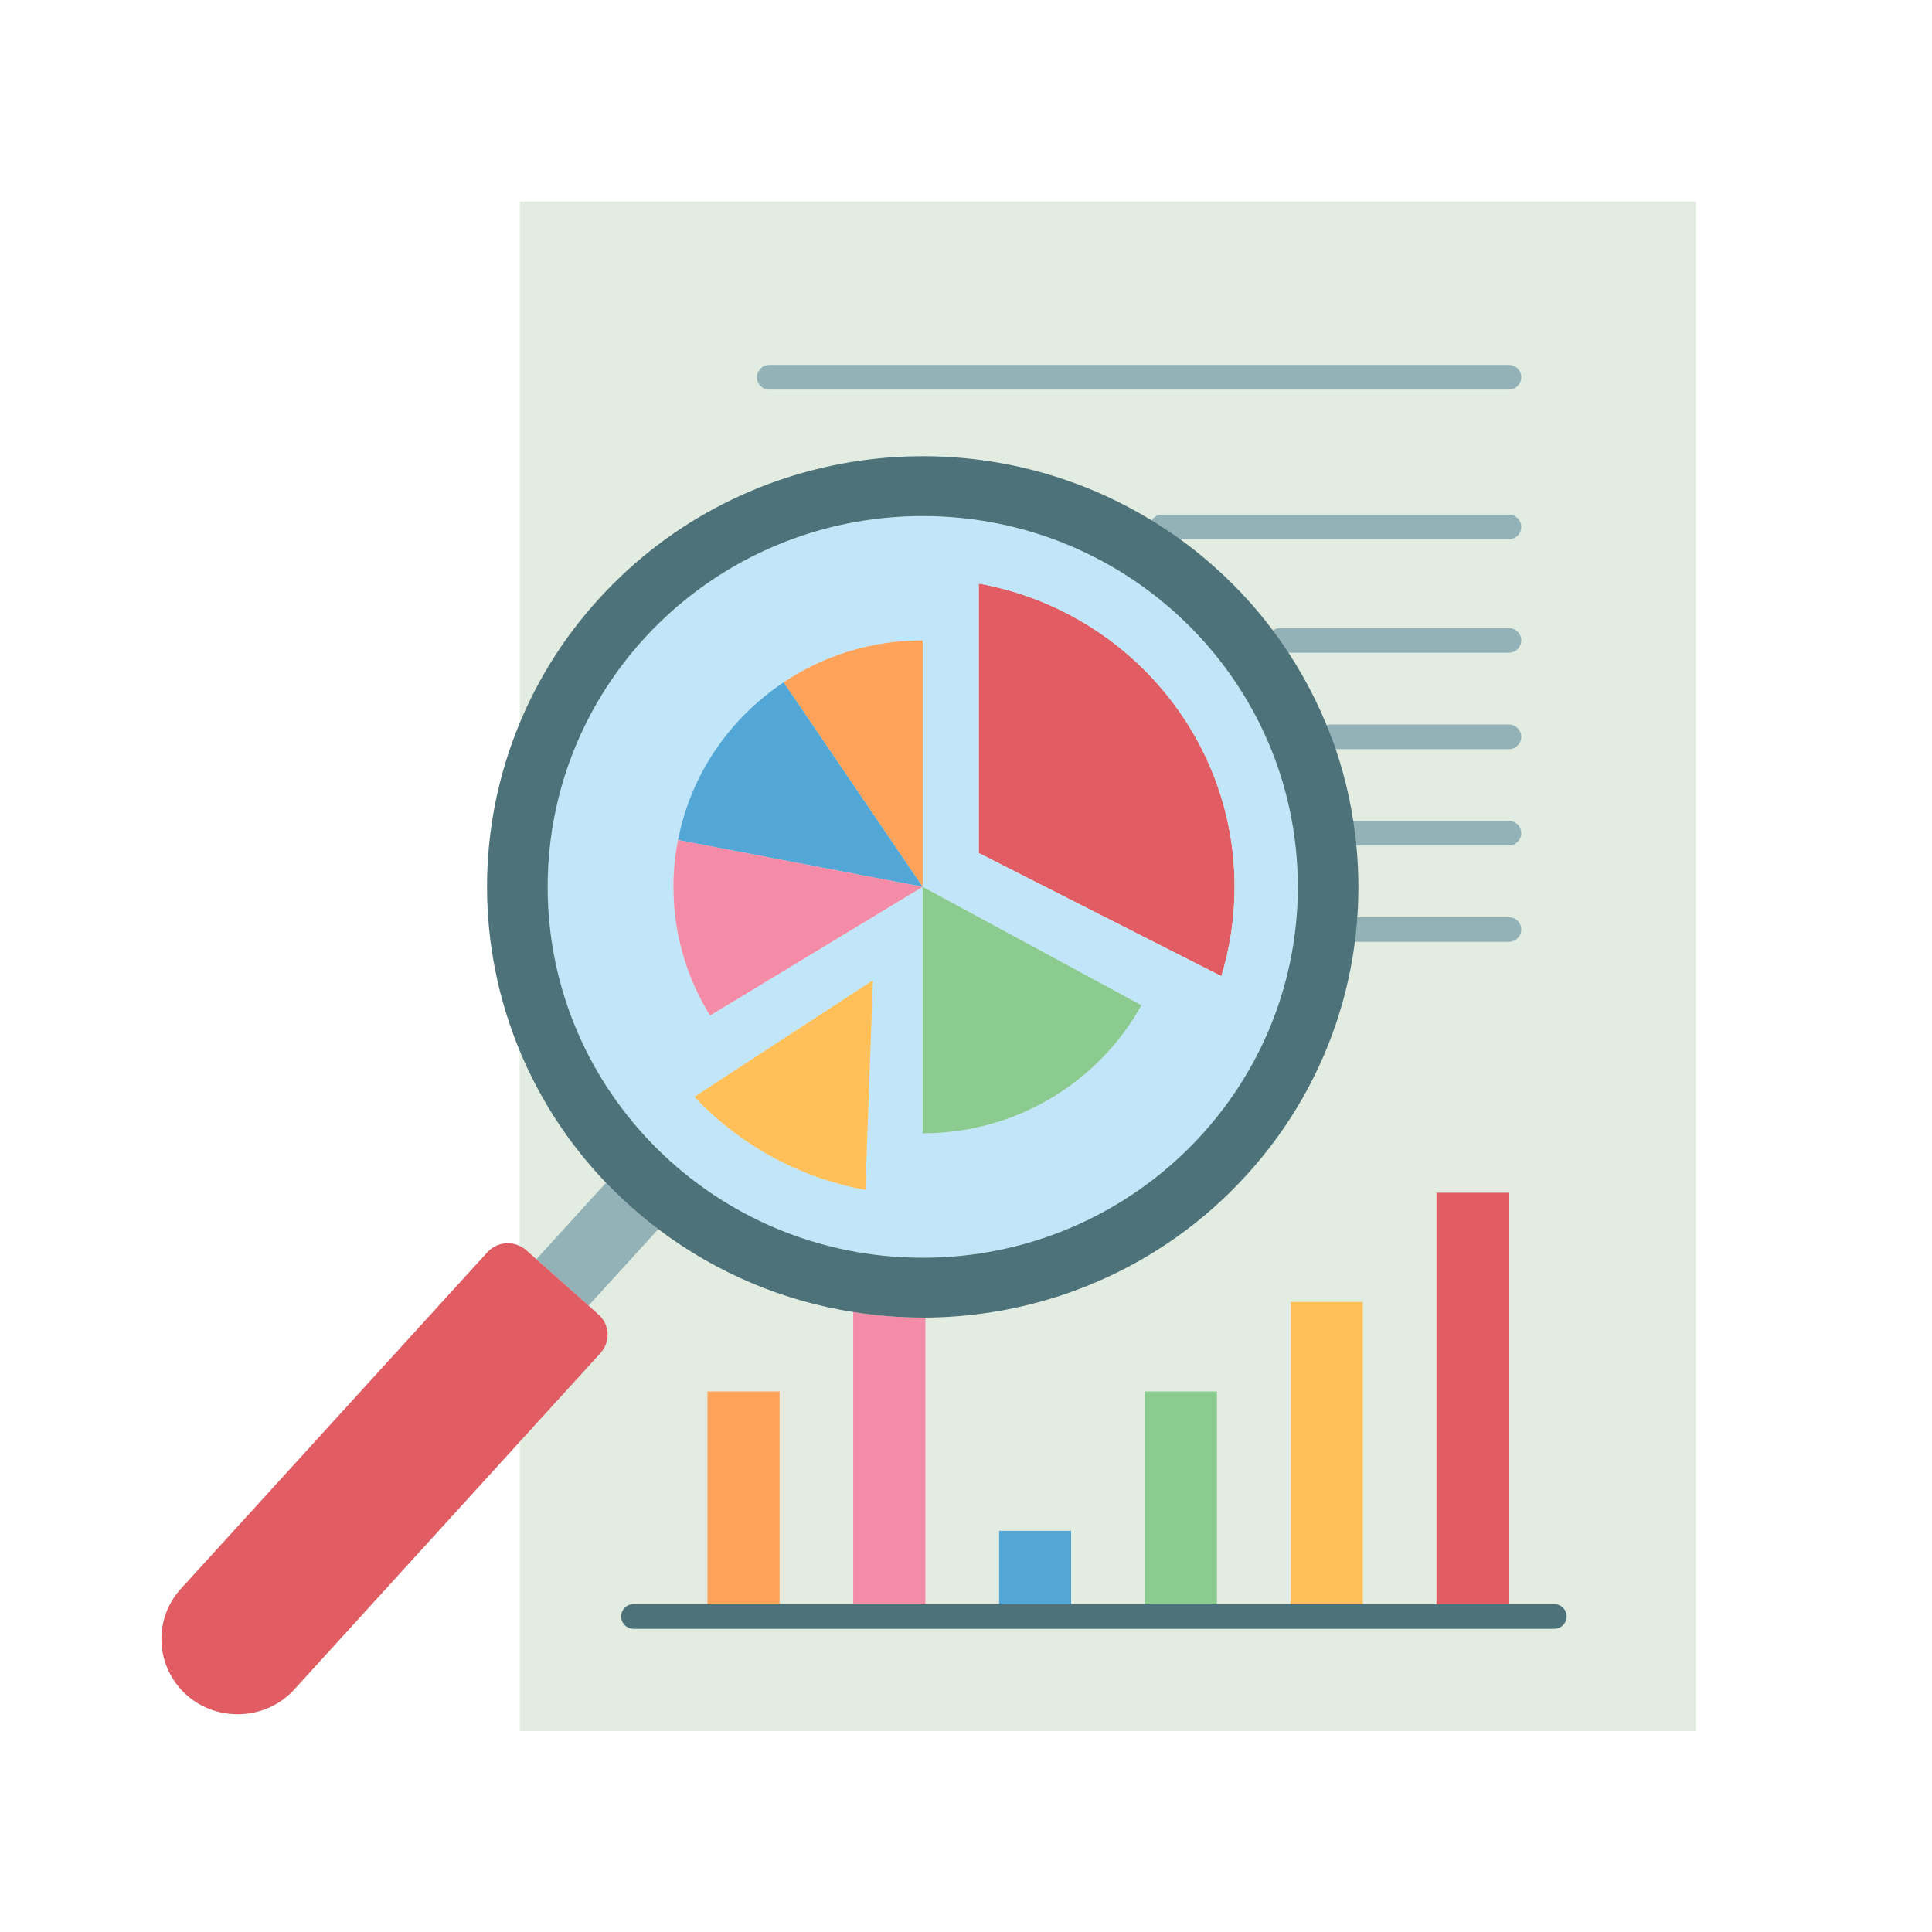 <svg xmlns="http://www.w3.org/2000/svg" xmlns:xlink="http://www.w3.org/1999/xlink" width="120" zoomAndPan="magnify" viewBox="0 0 90 90" height="120" preserveAspectRatio="xMidYMid meet" version="1.0"><defs><clipPath id="0a5389061e"><path d="M 7.055 9.387 L 79 9.387 L 79 80.637 L 7.055 80.637 Z M 7.055 9.387 " clip-rule="nonzero"/></clipPath><clipPath id="8d5e340545"><path d="M 7.055 57 L 29 57 L 29 80 L 7.055 80 Z M 7.055 57 " clip-rule="nonzero"/></clipPath></defs><g clip-path="url(#0a5389061e)"><path fill="#e2ece1" d="M 24.215 9.387 L 24.215 33.664 L 24.219 33.664 C 22.168 38.57 22.191 44.094 24.215 48.961 L 24.215 58.043 C 23.711 57.805 23.094 57.906 22.703 58.336 L 8.43 74.008 C 7.121 75.441 7.238 77.66 8.695 78.961 C 9.371 79.562 10.223 79.855 11.066 79.855 C 12.035 79.855 13.004 79.473 13.707 78.703 L 24.215 67.156 L 24.215 80.637 L 78.996 80.637 L 78.996 9.387 Z M 24.215 9.387 " fill-opacity="1" fill-rule="nonzero"/></g><path fill="#e2ece1" d="M 28.23 55.098 L 24.984 58.66 L 24.523 58.246 C 24.426 58.16 24.324 58.098 24.215 58.043 L 24.215 48.961 C 25.137 51.18 26.477 53.266 28.23 55.098 Z M 28.23 55.098 " fill-opacity="1" fill-rule="nonzero"/><path fill="#e15c63" d="M 66.918 55.562 L 70.273 55.562 L 70.273 75.301 L 66.918 75.301 Z M 66.918 55.562 " fill-opacity="1" fill-rule="nonzero"/><path fill="#ffc05a" d="M 60.121 60.652 L 63.484 60.652 L 63.484 75.301 L 60.121 75.301 Z M 60.121 60.652 " fill-opacity="1" fill-rule="nonzero"/><path fill="#e15c63" d="M 57.512 41.312 C 57.512 42.762 57.293 44.156 56.895 45.473 L 45.594 39.738 L 45.594 27.184 C 52.371 28.402 57.512 34.262 57.512 41.312 Z M 57.512 41.312 " fill-opacity="1" fill-rule="nonzero"/><path fill="#8bcb8f" d="M 53.332 64.82 L 56.691 64.82 L 56.691 75.301 L 53.332 75.301 Z M 53.332 64.82 " fill-opacity="1" fill-rule="nonzero"/><path fill="#c2e6f9" d="M 31.586 39.133 C 31.441 39.84 31.371 40.566 31.371 41.312 C 31.371 43.508 31.996 45.562 33.078 47.305 L 42.98 41.312 L 42.98 52.793 C 47.379 52.793 51.199 50.379 53.172 46.828 L 42.98 41.312 L 42.98 29.832 C 40.582 29.832 38.352 30.551 36.504 31.785 C 33.988 33.465 32.172 36.082 31.586 39.133 Z M 42.98 24.039 C 52.637 24.039 60.457 31.773 60.457 41.312 C 60.457 50.855 52.637 58.59 42.98 58.59 C 33.332 58.59 25.512 50.855 25.512 41.312 C 25.512 31.773 33.332 24.039 42.98 24.039 Z M 56.895 45.473 C 57.293 44.156 57.512 42.762 57.512 41.312 C 57.512 34.262 52.371 28.402 45.594 27.184 L 45.594 39.738 Z M 40.312 55.43 L 40.664 45.668 L 32.348 51.094 C 34.422 53.297 37.188 54.855 40.312 55.43 Z M 40.312 55.43 " fill-opacity="1" fill-rule="nonzero"/><path fill="#8bcb8f" d="M 42.98 41.312 L 53.172 46.828 C 51.199 50.379 47.379 52.793 42.98 52.793 Z M 42.98 41.312 " fill-opacity="1" fill-rule="nonzero"/><path fill="#52a7d7" d="M 46.543 71.312 L 49.898 71.312 L 49.898 75.301 L 46.543 75.301 Z M 46.543 71.312 " fill-opacity="1" fill-rule="nonzero"/><path fill="#f48ca7" d="M 43.109 61.379 L 43.109 75.301 L 39.746 75.301 L 39.746 61.117 C 40.859 61.297 41.984 61.383 43.109 61.379 Z M 43.109 61.379 " fill-opacity="1" fill-rule="nonzero"/><path fill="#ffa25a" d="M 42.98 29.832 L 42.98 41.312 L 36.504 31.785 C 38.352 30.551 40.582 29.832 42.98 29.832 Z M 42.98 29.832 " fill-opacity="1" fill-rule="nonzero"/><path fill="#52a7d7" d="M 36.504 31.785 L 42.98 41.312 L 31.586 39.133 C 32.172 36.082 33.988 33.465 36.504 31.785 Z M 36.504 31.785 " fill-opacity="1" fill-rule="nonzero"/><path fill="#f48ca7" d="M 42.98 41.312 L 33.078 47.305 C 31.996 45.562 31.371 43.508 31.371 41.312 C 31.371 40.566 31.441 39.84 31.586 39.133 Z M 42.98 41.312 " fill-opacity="1" fill-rule="nonzero"/><path fill="#ffc05a" d="M 40.664 45.668 L 40.312 55.43 C 37.188 54.855 34.422 53.297 32.348 51.094 Z M 40.664 45.668 " fill-opacity="1" fill-rule="nonzero"/><path fill="#ffa25a" d="M 32.957 64.82 L 36.316 64.82 L 36.316 75.301 L 32.957 75.301 Z M 32.957 64.82 " fill-opacity="1" fill-rule="nonzero"/><path fill="#93b2b8" d="M 30.664 57.258 L 27.418 60.82 L 24.984 58.66 L 28.23 55.098 C 28.598 55.48 28.992 55.859 29.402 56.223 C 29.809 56.586 30.23 56.938 30.664 57.258 Z M 30.664 57.258 " fill-opacity="1" fill-rule="nonzero"/><g clip-path="url(#8d5e340545)"><path fill="#e15c63" d="M 27.879 61.234 C 28.41 61.703 28.449 62.508 27.973 63.031 L 24.215 67.156 L 13.707 78.703 C 13.004 79.473 12.035 79.855 11.066 79.855 C 10.223 79.855 9.371 79.562 8.695 78.961 C 7.238 77.66 7.121 75.441 8.43 74.008 L 22.703 58.336 C 23.094 57.906 23.711 57.805 24.215 58.043 C 24.324 58.098 24.426 58.16 24.523 58.246 L 24.984 58.66 L 27.418 60.82 Z M 27.879 61.234 " fill-opacity="1" fill-rule="nonzero"/></g><path fill="#4d727a" d="M 72.406 74.727 L 29.508 74.727 C 29.191 74.727 28.934 74.984 28.934 75.301 C 28.934 75.617 29.191 75.875 29.508 75.875 L 72.406 75.875 C 72.723 75.875 72.98 75.617 72.98 75.301 C 72.98 74.984 72.723 74.727 72.406 74.727 Z M 72.406 74.727 " fill-opacity="1" fill-rule="nonzero"/><path fill="#93b2b8" d="M 70.289 18.148 L 35.84 18.148 C 35.52 18.148 35.262 17.895 35.262 17.574 C 35.262 17.258 35.52 17 35.84 17 L 70.289 17 C 70.609 17 70.867 17.258 70.867 17.574 C 70.867 17.895 70.609 18.148 70.289 18.148 Z M 70.289 18.148 " fill-opacity="1" fill-rule="nonzero"/><path fill="#93b2b8" d="M 70.289 25.121 L 54.133 25.121 C 53.816 25.121 53.559 24.863 53.559 24.547 C 53.559 24.227 53.816 23.973 54.133 23.973 L 70.289 23.973 C 70.609 23.973 70.867 24.227 70.867 24.547 C 70.867 24.863 70.609 25.121 70.289 25.121 Z M 70.289 25.121 " fill-opacity="1" fill-rule="nonzero"/><path fill="#93b2b8" d="M 70.289 30.406 L 59.633 30.406 C 59.312 30.406 59.055 30.148 59.055 29.832 C 59.055 29.516 59.312 29.258 59.633 29.258 L 70.289 29.258 C 70.609 29.258 70.867 29.516 70.867 29.832 C 70.867 30.148 70.609 30.406 70.289 30.406 Z M 70.289 30.406 " fill-opacity="1" fill-rule="nonzero"/><path fill="#93b2b8" d="M 70.289 34.898 L 62.02 34.898 C 61.699 34.898 61.438 34.641 61.438 34.324 C 61.438 34.008 61.695 33.75 62.012 33.75 L 70.289 33.75 C 70.609 33.75 70.867 34.008 70.867 34.324 C 70.867 34.641 70.609 34.898 70.289 34.898 Z M 70.289 34.898 " fill-opacity="1" fill-rule="nonzero"/><path fill="#93b2b8" d="M 70.289 39.387 L 63.121 39.387 C 62.801 39.387 62.543 39.129 62.543 38.812 C 62.543 38.496 62.801 38.238 63.121 38.238 L 70.289 38.238 C 70.609 38.238 70.867 38.496 70.867 38.812 C 70.867 39.129 70.609 39.387 70.289 39.387 Z M 70.289 39.387 " fill-opacity="1" fill-rule="nonzero"/><path fill="#93b2b8" d="M 70.289 43.875 L 63.184 43.875 C 62.863 43.875 62.605 43.617 62.605 43.301 C 62.605 42.984 62.863 42.727 63.184 42.727 L 70.289 42.727 C 70.609 42.727 70.867 42.984 70.867 43.301 C 70.867 43.617 70.609 43.875 70.289 43.875 Z M 70.289 43.875 " fill-opacity="1" fill-rule="nonzero"/><path fill="#4d727a" d="M 63.121 38.812 C 63.828 44.391 62.176 50.234 58.066 54.742 C 54.09 59.109 48.617 61.344 43.109 61.379 C 41.984 61.383 40.859 61.297 39.746 61.117 C 36.523 60.613 33.402 59.324 30.664 57.258 C 30.23 56.938 29.809 56.586 29.402 56.223 C 28.992 55.859 28.598 55.48 28.23 55.098 C 26.477 53.266 25.137 51.18 24.215 48.961 C 22.191 44.094 22.168 38.57 24.219 33.664 C 25.078 31.598 26.305 29.641 27.902 27.891 C 34.703 20.422 45.891 19.18 54.133 24.547 C 54.98 25.09 55.793 25.711 56.566 26.402 C 57.742 27.445 58.77 28.602 59.633 29.832 C 60.629 31.246 61.426 32.758 62.012 34.324 L 62.02 34.324 C 62.562 35.777 62.93 37.285 63.121 38.812 Z M 60.457 41.312 C 60.457 31.773 52.637 24.039 42.98 24.039 C 33.332 24.039 25.512 31.773 25.512 41.312 C 25.512 50.855 33.332 58.59 42.98 58.59 C 52.637 58.59 60.457 50.855 60.457 41.312 Z M 60.457 41.312 " fill-opacity="1" fill-rule="nonzero"/></svg>